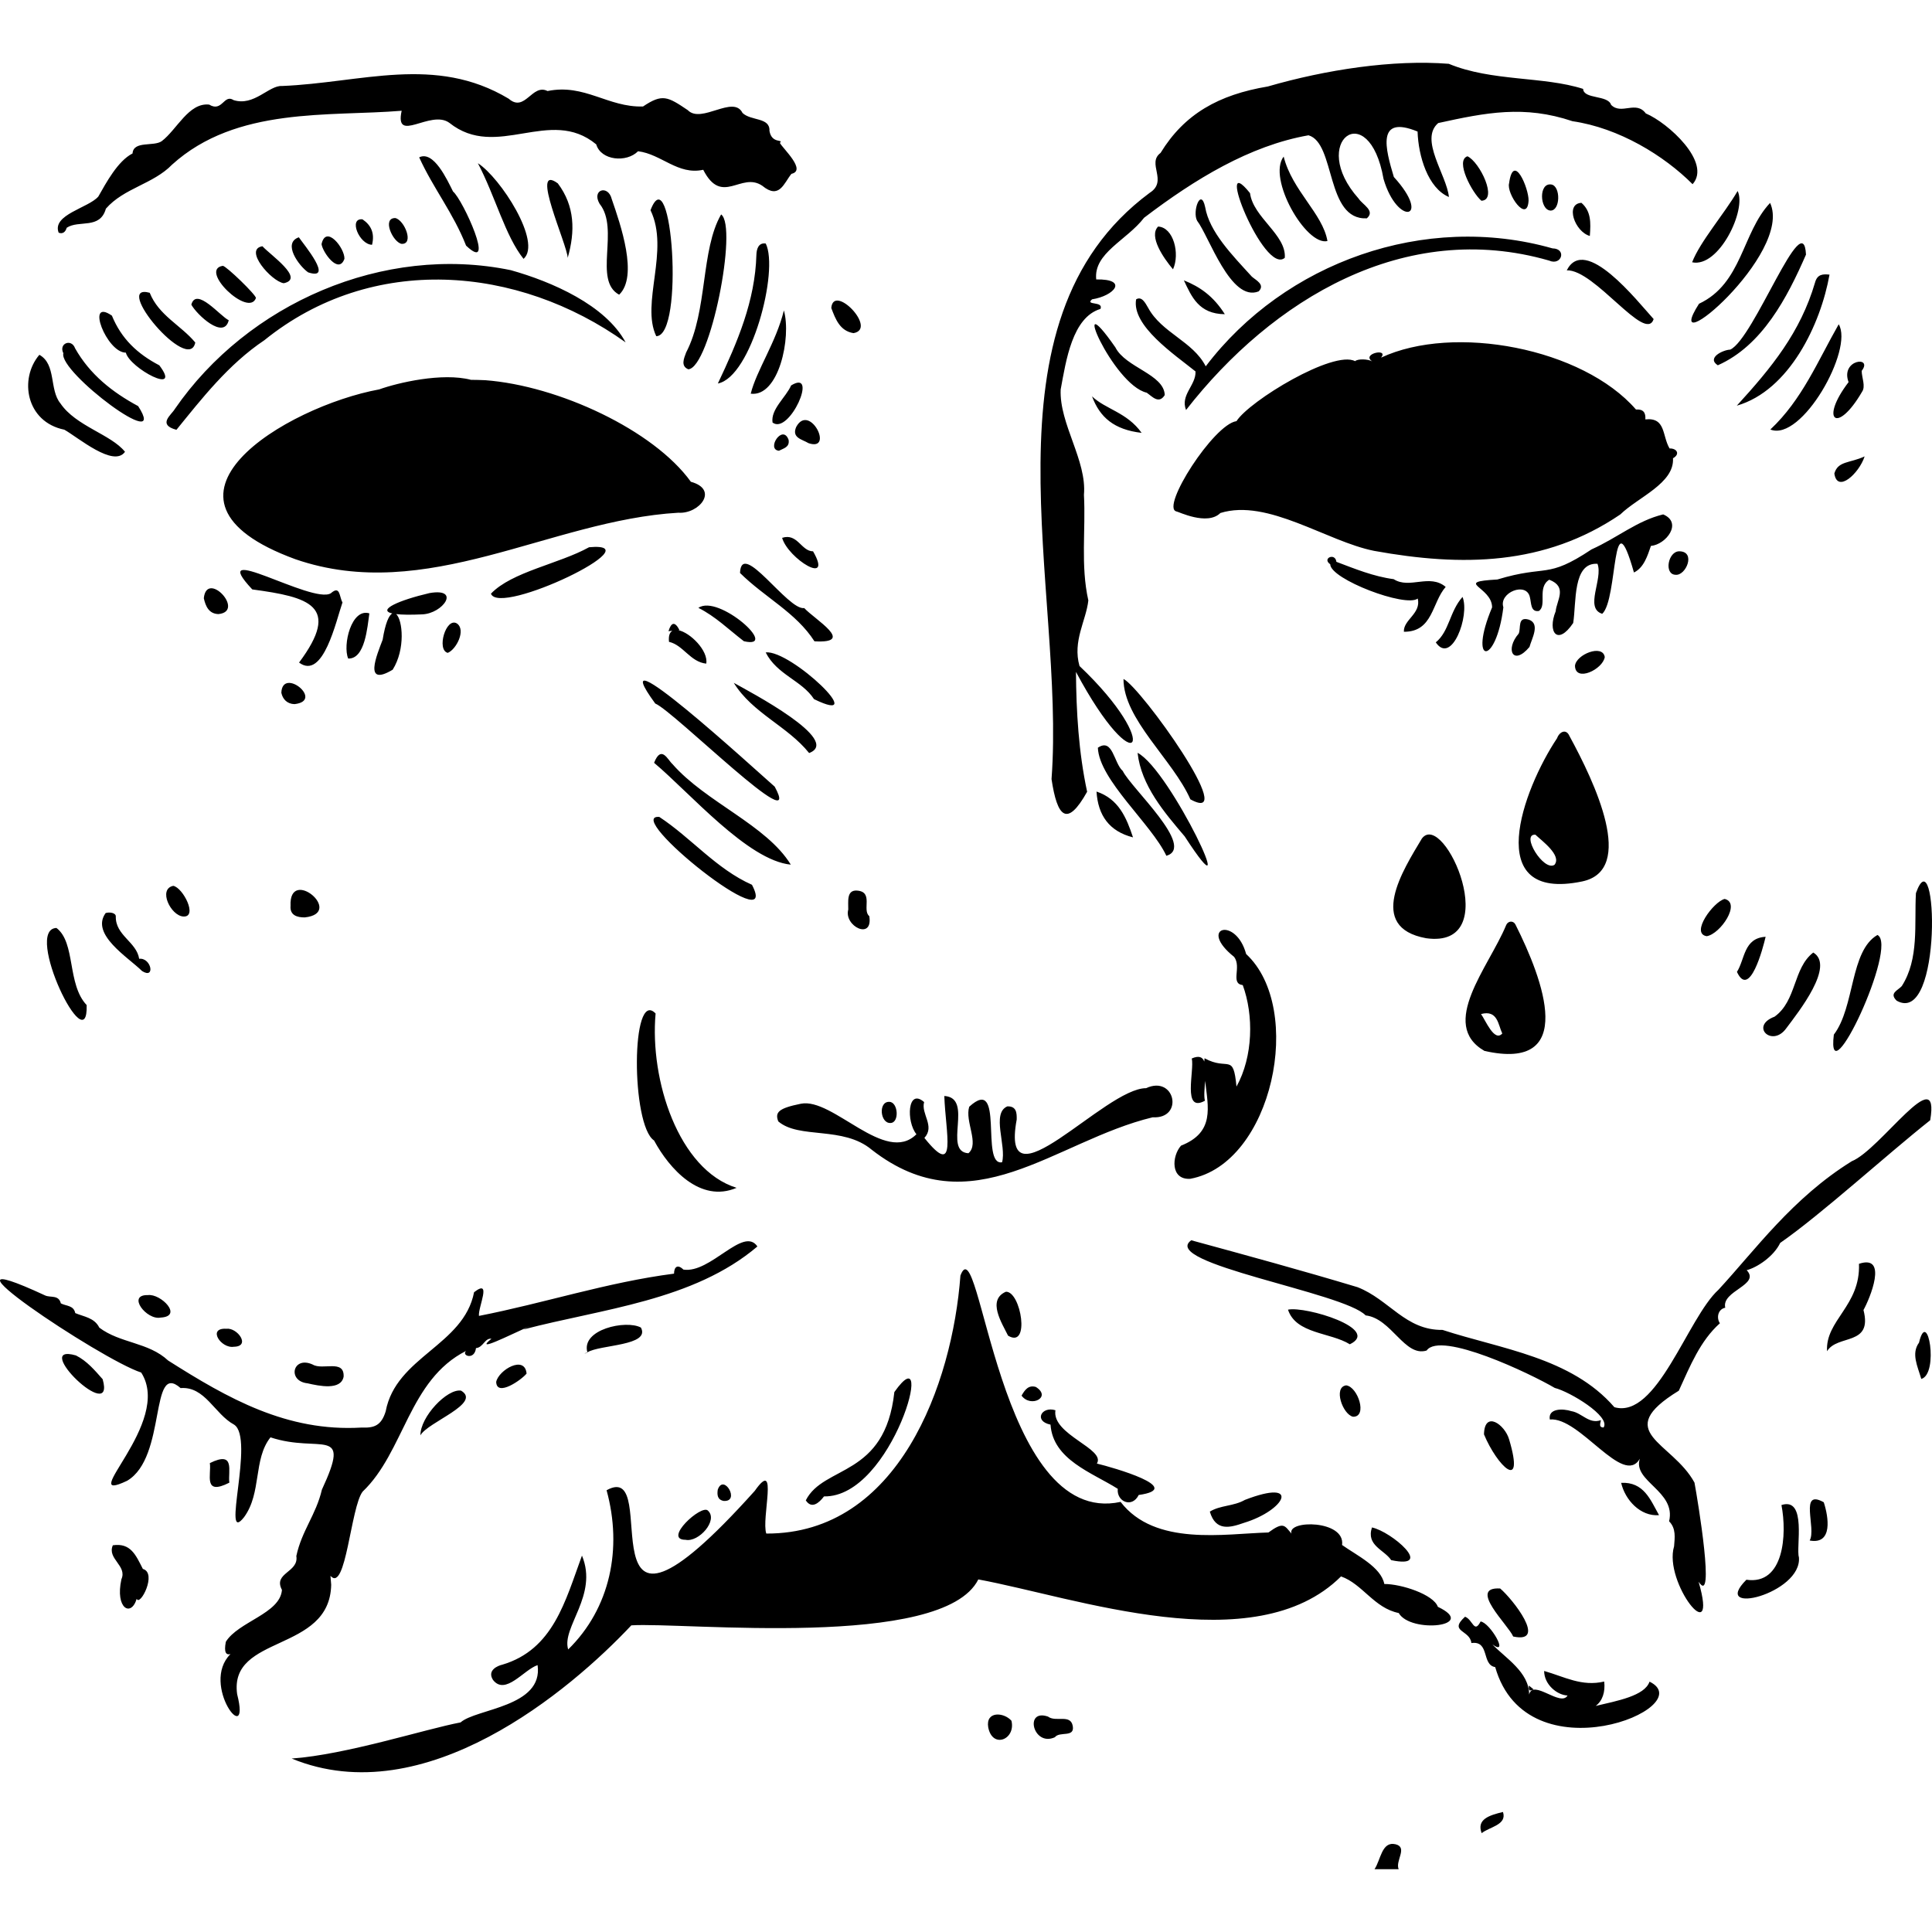 <svg xmlns="http://www.w3.org/2000/svg" viewBox="0 0 1000 1000"><path d="M999.074,579.828c-22.858,18.106-56.234,48.62-77.642,63.502-3.387,7.068-11.985,12.721-17.354,14.117,7.336,7.691-13.181,10.585-11.088,19.426-3.852,.779-4.644,5.317-2.768,8.041-10.161,9.061-15.328,21.915-21.271,34.91-35.244,21.646-3.484,26.259,8.111,47.571,1.816,9.769,10.832,64.574,2.13,51.294,10.633,36.72-18.344,.426-12.69-18.306,.33-4.411,1.138-9.219-2.577-12.959,3.767-15.656-18.969-20.618-15.159-32.36-8.615,14.748-31.099-21.846-46.588-20.335-.982-5.882,6.852-5.72,11.19-4.31,5.413,.853,9.12,6.856,15.199,4.656,.221,.748-1.622,3.81,1.459,3.787,3.756-5.752-17.424-18.51-25.284-20.475-12.345-7.276-59.113-29.65-66.331-19.352-11.416,3.495-18.117-16.637-31.569-18.191-11.114-11.883-107.063-26.971-90.243-38.882,28.579,7.796,57,15.539,86.089,24.286,16.46,6.452,24.783,22.38,43.98,22.112,30.174,9.876,66.58,14.186,88.933,39.995,22.063,6.365,37.86-46.222,53.857-60.762,19.17-20.728,38.202-47.4,68.996-66.532,14.828-5.916,45.939-52.733,40.62-21.234Zm-7.392-117.545c-.899,16.003,1.748,34-7.331,48.129-2.071,2.294-6.693,3.63-2.612,7.563,23.987,13.442,21.04-86.776,9.943-55.691Zm-269.322,492.31c-7.225-1.736-7.693,8.214-10.919,12.909,4.168,0,8.337,0,12.506,0-1.881-4.321,4.892-11.279-1.586-12.909Zm270.918-259.64c-4.1,5.649-.812,12.014,1.183,18.787,9.241-2.589,3.298-37.576-1.183-18.787ZM357.595,249.369c-19.275-26.754-68.509-49.725-106.437-52.579-2.394-.158-4.945-.122-7.37-.187-14.906-3.902-37.905,1.511-47.504,4.945-48.039,8.83-128.469,56.794-43.401,87.902,68.011,23.462,131.771-20.201,198.213-24.062,10.77,.764,21.245-11.966,6.499-16.019Zm258.475,360.775c42.667-7.829,59.387-88.128,28.93-116.343-5.319-19.692-25.301-13.737-6.209,1.49,3.976,5.382-2.137,13.786,4.46,14.598,5.701,15.57,5.405,36.898-3.25,52.532-1.661-17.86-4.26-7.898-16.531-14.672-.06,.569-.103,1.14-.135,1.711-.867-2.289-2.732-3.254-6.476-1.59,1.485,6.203-5.067,28.385,6.818,21.868-.618-2.28-.202-6.282,.099-10.298,1.542,13.705,5.089,26.63-12.485,33.549-4.813,5.412-5.551,17.785,4.78,17.156Zm-71.801-206.908c2.929,19.634,7.966,25.309,18.425,6.572-4.42-20.605-5.622-41.586-5.777-62.033,31.608,59.185,45.557,38.418,1.829-3.058-3.684-12.96,3.46-23.542,4.574-33.937-4.067-18.126-1.291-36.465-2.275-54.667,1.592-17.749-12.837-36.798-12.037-54.523,2.758-14.953,6.012-37.311,20.587-41.691,1.757-4.16-8.236-1.693-4.338-4.966,11.489-1.778,19.063-10.587,2.145-10.298-1.463-13.674,15.762-20.203,24.778-31.923,26.3-20.01,54.667-37.313,85.094-42.686,14.09,4,8.781,43.997,30.193,42.985,4.544-3.918-2.203-7.046-4.272-10.24-26.251-29.418,5.396-53.016,12.923-10.135,7.256,24.765,25.305,20.865,5.326-1.036-4.32-14.46-9.243-32.344,12.284-23.513,.407,12.706,5.35,29.297,16.232,33.886-1.143-11.397-15.468-29.803-5.539-38.283,24.722-5.419,44.51-9.367,69.5-.951,24.091,3.503,47.36,17.772,62.159,32.604,9.985-11.237-12.759-31.82-24.218-36.632-5.086-6.909-12.659,.957-17.964-4.439-1.634-5.217-14.177-2.804-14.482-8.261-20.487-6.588-47.323-3.77-69.521-12.984-28.903-2.282-63.575,3.028-93.664,11.734-25.51,4.266-43.201,14.245-55.535,34.394-7.336,5.409,4.059,14.557-5.661,20.681-90.241,66.938-43.423,204.872-50.765,303.398Zm284.814,331.557c-.244-.045,.103,.223,0,0h0Zm-.023-.048c.012,.021,.015,.032,.023,.048,.009,.002,.012,0,.023,.003,.003-.001-.073-.059-.046-.051ZM304.899,283.251c-15.549,8.613-39.961,12.681-50.781,24.033,4.25,11.976,85.358-27.167,50.781-24.033Zm34.257,80.894c9.69,3.954,77.509,71.868,61.836,43.033-9.699-8.476-91.373-83.395-61.836-43.033Zm8.91,31.337c-2.442-2.171-5.747-10.15-9.511-.663,18.701,15.727,48.527,50.546,70.763,52.717-12.596-20.569-44.089-32.351-61.252-52.054Zm233.453-44.055c-.02,20.919,25.6,41.827,34.615,62.303,26.141,14.356-25.62-57.975-34.615-62.303Zm297.886-194.201c-21.028,32.831,48.953-25.837,36.797-52.205-14.627,15.511-14.332,41.66-36.797,52.205Zm-742.563,18.866c55.747-45.045,131.06-38.872,186.981,1.12-10.371-19.291-38.169-31.419-59.454-37.377-65.777-13.574-136.221,17.222-173.91,71.915-1.726,2.98-9.156,8.038,.864,10.719,12.863-15.809,26.842-33.893,45.519-46.377ZM971.76,483.94c-14.286,8.22-11.614,37.215-22.569,51.58-4.137,34.164,33.65-46.17,22.569-51.58Zm-390.613-84.878c-4.694-4.163-5.115-17.318-12.897-12.034,.722,16.781,27.713,39.424,35.469,55.933,15.408-4.506-18.251-35.034-22.572-43.898Zm-191.928,58.903c-18.531-8.229-31.385-24.231-47.973-35.134-19.415-1.491,63.566,65.069,47.973,35.134ZM895.559,180.966c-3.699,.121-12.389,4.258-6.426,8.107,22.979-10.17,35.903-34.949,45.643-57.287-1.281-26.141-26.954,43.644-39.216,49.18Zm20.774,41.346c16.202,6.554,43.237-41.501,35.385-54.463-10.919,19.114-18.882,38.953-35.385,54.463ZM29.223,480.311c-17.287,.578,16.532,70.226,15.628,39.912-10.226-10.809-5.59-32.308-15.628-39.912Zm895.353,51.918c6.406-8.555,25.338-32.384,13.967-39.199-10.545,8.115-8.507,24.943-20.041,33.201-13.01,4.873-1.212,16.157,6.074,5.997Zm-113.626-392.301c14.36-.586,40.814,37.989,44.977,25.227-8.523-9.373-35.525-43.909-44.977-25.227Zm-392.149,249.843c17.332-6.56-30.849-31.768-38.999-36.335,9.739,15.775,27.789,22.356,38.999,36.335Zm-80.261,200.542c7.866,14.577,23.888,32.557,42.713,24.507-30.104-9.405-45.003-55.859-41.918-90.24-12.826-13.472-12.733,57.904-.795,65.733ZM899.39,98.856c-6.924,11.878-19.433,26.188-23.55,36.899,13.913,2.989,28.332-27.329,23.55-36.899ZM421.333,361.867c29.949,14.596-11.925-25.577-25.023-24.194,5.863,11.625,18.718,14.494,25.023,24.194ZM159.203,716.004c5.896,1.346,17.266,3.818,18.654-3.438,.443-9.2-10.898-3.171-16.011-6.28-10.298-4.71-13.371,8.568-2.643,9.718ZM845.732,296.317c5.153-2.49,7.02-8.662,8.78-13.75,7.846-.703,16.567-12.011,6.35-16.316-13.589,3.305-23.383,11.935-37.09,18.124-23.522,15.651-22.759,7.705-48.737,15.57-23.142,1.323-2.761,3.584-2.724,14.422-12.562,29.82,2.013,30.732,5.828-.026-2.485-7.654,12.014-13.473,13.734-5.203,.796,3.056,.299,7.733,4.608,7.116,4.393-2.826-.998-12.234,5.419-16.19,9.597,3.687,3.833,10.652,3.318,16.339-4.395,10.778,.979,18.115,9.065,6.053,1.69-10.547-.34-31.409,12.566-30.639,3.018,7.827-6.867,22.974,2.462,25.887,8.271-7.474,4.79-62.263,16.419-21.387Zm-627.249,21.679c10.848-.382,20.209-13.839,3.854-11.026-16.016,3.741-27.172,8.791-19.288,10.555-1.727,.916-3.589,4.936-4.999,13.614-3.004,7.921-10.105,24.658,5.197,15.501,6.68-10.625,5.165-25.765,1.811-28.789,2.906,.345,7.268,.427,13.425,.146Zm519.89,381.448s.138-.148,.141-.144c-.088,.015-.156,.038-.141,.144ZM441.767,172.429c12.661-2.145-10.419-26.007-11.49-13.003,2.154,5.717,4.448,11.886,11.49,13.003Zm-80.278,142.208c8.744,4.345,15.743,11.271,23.537,17.257,19.043,4.381-13.141-24.591-23.537-17.257ZM54.68,472.588c-7.97,11.027,11.55,22.82,18.846,30.013,6.996,4.456,4.821-7.023-1.492-6.334-1.337-8.736-12.34-12.089-12.097-21.929,.045-1.837-3.14-2.383-5.257-1.751Zm361.596-157.852c-8.432,1.408-32.555-35.858-33.246-18.17,12.979,12.812,28.948,20.454,38.535,35.376,21.69,1.231,.073-11.339-5.288-17.206Zm22.781,156.05c-2.346,8.605,12.936,16.167,10.887,3.398-3.87-3.094,2.384-12.641-6.391-13.221-5.544-.367-4.406,5.897-4.496,9.823Zm-281.253,4.058c20.852-2.292-8.334-26.687-7.416-5.942-.41,4.825,3.413,6.01,7.416,5.942Zm22.418-133.986c8.746,.34,9.94-16.344,10.956-23.375-9.276-2.895-13.913,16.414-10.956,23.375Zm703.183,143.716c7.141-1.174,17.885-17.198,9.279-19.282-5.764,1.393-17.971,17.914-9.279,19.282Zm-296.965-51.153c-3.392-10.221-7.452-19.904-18.887-23.711,.77,12.306,6.582,20.596,18.887,23.711ZM33.307,222.409c7.033,3.948,25.522,19.786,31.395,11.447-7.241-9.045-25.45-13.264-33.419-25.053-5.867-7.094-2.038-20.201-10.905-25.16-10.571,12.346-6.972,34.74,12.928,38.766Zm79.764,95.439c14.111-1.407-6.04-22.998-7.577-8.209,.9,4.064,2.576,8.073,7.577,8.209Zm785.969,185.2c6.527,14.197,13.528-12.421,14.842-18.168-11.386,.672-10.638,11.526-14.842,18.168ZM83.111,681.98c11.929-.62,.095-12.507-6.543-11.641-11.146-.287-.653,13.119,6.543,11.641Zm11.799-207.592c7.616,.405-.114-14.87-5.214-15.877-8.027,1.604-1.352,15.474,5.214,15.877Zm696.745-139.52c1.134-4.274,5.713-11.949-.283-14.123-6.113-1.814-3.998,4.389-5.307,7.225-7.162,8.229-2.854,16.954,5.59,6.899Zm-370.821-49.508c-6.096,.016-8.06-9.583-16.011-6.968,3.099,10.778,26.623,25.369,16.011,6.968Zm322.324,47.129c8.158,11.995,17.756-13.864,13.847-23.529-6.783,7.648-6.793,17.771-13.847,23.529Zm-590.721,31.964c15.601-1.728-6.276-19.491-6.815-5.893,.697,3.4,3.062,5.801,6.815,5.893Zm2.356-21.51c12.568,9.352,19.193-21.823,22.482-31.136-1.721-2.838-1.083-9.095-6.061-4.721-9.571,5.84-65.212-28.264-40.636-2.004,29.429,3.974,46.155,8.433,24.216,37.862Zm675.83-2.862c-1.071-6.868-14.848-1.335-15.415,4.525,.186,8.721,14.448,1.858,15.415-4.525Zm36.724-42.571c5.351,.468,10.552-12.011,1.951-12.156-5.916-.18-8.202,12.073-1.951,12.156Zm-455.195-76.602c-2.577,5.774,3.106,6.472,6.318,8.467,13.494,4.562,.568-20.997-6.318-8.467ZM121.037,697.076c8.949-.134,1.857-10.057-3.913-9.314-9.996-.556-2.725,10.376,3.913,9.314ZM949.455,245.091c1.516,10.455,12.855-.119,15.673-8.861-7.631,3.567-13.811,2.276-15.673,8.861ZM231.744,337.92c4.422-1.709,9.645-11.937,4.694-15.251-5.641-3.277-10.57,13.739-4.694,15.251ZM963.787,202.799c1.99-2.822-.189-7.434-.176-10.847,6.056-7.864-11.168-5.976-6.792,5.837-15.079,19.667-6.066,27.427,6.967,5.01Zm-560.602,30.511c2.37-1.269,5.63-1.772,4.991-5.656-3.094-8.457-11.769,4.988-4.991,5.656Zm-57.183,93.392c.679-.07,1.356-.142,2.034-.212-1.351,.759-2.093,2.543-1.761,5.729,7.397,1.653,11.003,10.433,19.28,11.275,1.151-6.719-8.384-16.142-14.488-17.32,.209-.022,.418-.043,.626-.065-2.396-4.615-4.255-4.048-5.691,.594Zm342.524-34.632c.054,7.727,39.079,22.552,45.297,17.736,1.873,7.812-7.547,10.984-7.169,17.197,15.109,.076,14.403-15.021,21.628-23.224-8.361-7.035-18.7,1.317-26.928-4.011-10.426-1.37-20.206-5.408-29.645-8.971-.547-4.914-7.65-1.82-3.183,1.272ZM34.523,117.894c6.313-4.21,17.229,1.028,20.279-9.878,9.351-10.723,24.511-12.719,34.279-22.815,33.373-30.199,81.482-24.758,118.817-27.875-3.804,17.472,14.935-.852,24.674,6.245,24.589,19.643,52.045-8.717,76.031,11.158,2.479,8.422,15.745,9.547,21.642,3.559,12.042,1.444,20.645,12.496,33.743,9.589,9.697,18.988,19.585,.81,30.558,8.269,8.854,7.307,11.186-1.358,15.095-6.163,7.952-1.776-4.299-12.919-5.986-16.008,2.157-2.138-4.235,.694-5.392-6.258,.336-7.106-9.528-5.022-13.938-9.248-4.707-9.563-21.296,5.802-28.327-1.455-10.463-7.049-13.16-8.626-23.168-1.899-18.113,.566-30.259-11.939-49.424-7.995-8.033-4.066-11.666,11.348-20.11,3.972-38.074-22.825-76.221-8.235-117.372-6.578-6.734-.402-14.439,10.638-25.021,7.303-5.048-3.337-5.839,6.452-12.635,2.324-10.596-1.154-16.689,12.96-24.578,18.933-4.116,2.913-14.654-.361-15.087,6.353-7.643,3.875-13.689,15.24-17.714,22.297-5.055,5.908-24.106,9.343-20.534,18.708,2.095,.856,3.561-.388,4.166-2.538ZM122.757,876.948c7.36,28.938-19.386-4.925-3.464-20.808-2.23,.603-3.481-.721-2.398-6.361,6.449-10.448,28.152-14.582,29.04-26.86-4.734-8.913,8.841-8.951,7.446-17.53,2.843-13.217,10.169-21.262,13.239-34.358,15.618-33.636-.833-18.529-26.619-27.067-9.012,11.338-4.451,28.743-13.673,41.32-12.174,15.468,5.727-40.915-5.156-47.894-10.125-5.454-15.001-19.901-27.691-18.922-16.202-14.288-7.003,35.833-27.688,47.979-27.467,12.999,23.999-29.962,7.292-56.024-20.784-6.663-116.681-70.978-49.629-39.863,2.765,1.183,6.947-.443,8.036,4.058,2.854,1.488,6.613,.945,7.462,5.034,4.562,1.923,9.898,2.359,12.462,7.534,10.787,8.159,25.421,7.469,35.61,17.012,30.9,19.588,61.448,37.005,100.127,34.699,6.455,.26,10.19-.931,12.482-8.402,5.32-28.307,40.369-34.041,45.749-61.652,9.47-7.36,1.998,7.768,2.522,12.262,33.704-6.584,66.42-17.419,100.975-21.871,.032-3.428,1.757-5.1,4.849-2.105,14.024,2.186,31.055-22.695,38.303-11.971-33.103,28.13-80.476,32.275-121.098,42.961,1.186-.679,2.405-1.301,3.637-1.895-11.34,5.091-29.488,14.261-20.2,6.702-3.427-.491-4.252,4.548-8,4.847-.777,6.504-7.702,3.878-5.118,1.447-29.718,15.022-31.958,52.259-53.548,72.833-6.173,7.95-8.664,52.69-16.653,43.585,.125,1.54,.251,3.08,.376,4.621-.713,35.398-53.068,25.506-48.673,56.692Zm158.633-193.492c-.554,.161-1.277,.423-2.106,.75,.699-.261,1.4-.52,2.106-.75Zm462.838,148.223c-2.225-6.38-18.906-11.841-27.709-11.806-1.719-8.823-14.208-14.758-21.861-20.186,1.744-13.017-28.57-13.1-26.191-5.886-3.597-4.172-4.007-6.38-11.923-.594-22.688,.616-58.742,7.317-76.526-15.832-63.711,13.861-72.598-144.859-82.901-117.126-4.171,56.031-32.006,133.782-100.483,133.519-2.677-7.649,6.495-39.846-5.967-22.099-93.771,104.541-46.21-17.296-76.698-.317,8.308,30.216,1.859,61.105-19.88,82.399-3.548-11.519,15.694-28.033,7.137-48.58-8.655,23.624-14.88,48.645-41.231,56.466-2.063,.447-8.097,2.763-4.808,7.905,6.435,8.238,16.032-5.411,23.075-7.676,3.038,21.768-31.843,22.485-39.859,29.647-18.444,3.49-59.082,16.679-87.435,18.71,68.975,28.387,144.308-35.394,175.807-68.945,26.717-1.771,161.353,12.86,179.603-23.769,49.626,9.116,143.027,42.952,187.736-1.557,11.147,3.905,17.06,16.348,29.858,18.945,6.187,10.739,41.514,6.888,20.255-3.217Zm177.848-52.67c2.948,15.091,1.34,41.542-18.145,38.658-19.089,19.109,28.913,7.255,27.188-11.636-1.628-4.861,4.289-31.359-9.043-27.022Zm40.126-124.864c.832,21.76-17.475,29.206-16.524,45.253,5.368-8.915,23.72-2.533,18.856-21.338,3.194-5.708,13.025-29.05-2.332-23.915Zm-318.358,134.086c21.656-6.594,29.689-23.153,.529-11.894-5.86,3.359-12.681,2.688-18.172,6.072,3.068,10.424,10.544,8.294,17.643,5.822Zm-569.897,23.849c-3.687-7.232-6.295-13.583-15.54-12.25-3.092,7.01,7.568,10.554,4.436,17.576-3.349,15.274,5.081,19.738,7.908,10.123,1.717,4.162,10.752-13.348,3.196-15.449Zm592.715-134.203c4.154,12.643,21.978,11.69,32.01,17.925,16.357-7.915-22.822-19.837-32.01-17.925Zm109.819,144.324c-17.009-.974,4.325,19.02,6.74,24.855,18.092,3.903-.393-19.527-6.74-24.855Zm14.713,25.088l.106-.135c-.105-.021-.116,.047-.106,.135ZM39.299,701.569c-24.075-6.871,20.784,36.664,13.838,12.312-4.067-4.594-8.088-9.425-13.838-12.312Zm744.41,60.68l.106-.103c-.08-.015-.109,.027-.106,.103Zm-15.6-19.825c6.779,16.307,21.322,30.539,13.014,2.624-2.216-7.717-12.739-15.246-13.014-2.624Zm-48.028,65.102c22.904,4.848,.204-14.793-9.959-16.916-3.08,9.4,6.316,11.465,9.959,16.916Zm-198.319-116.202c11.652,7.065,6.703-23.016-1.109-22.72-9.875,4.274-2.046,16.256,1.109,22.72Zm20.682,197.176c-12.472-4.277-7.707,15.822,3.56,10.694,2.412-3.237,10.331,.383,9.259-5.786-1.119-6.435-8.792-1.818-12.818-4.909Zm316.273-104.258c-4.481-7.987-7.854-17.282-19.614-16.731,2.031,8.81,9.915,17.506,19.614,16.731Zm-19.649-16.731c.041,.01,.035-.02,.03-.05l-.03,.05Zm97.619,29.853c12.121,2.248,9.757-12.273,7.29-19.796-12.97-7.247-3.7,13.522-7.29,19.796Zm-239.907-80.307c-6.806,.899-1.825,15.056,3.554,16.245,7.644,.162,2.523-15.514-3.554-16.245Zm-588.168,40.242c.909,5.824-3.661,17.11,10.095,10.129-.797-5.936,3.271-16.72-10.095-10.129Zm402.89,136.753c2.183,11.336,14.362,6.254,12.02-3.4-3.967-4.495-13.43-5.083-12.02,3.4Zm255.406,54.791c4.002-3.255,13.251-4.259,11.027-10.967-7.234,1.73-13.75,3.847-11.027,10.967Zm-230.76-230.959c-3.852-1.147-5.761,1.603-7.386,4.491,4.731,6.482,15.794,.779,7.386-4.491Zm53.234,55.924c24.546-3.485-13.357-14.268-21.641-16.271,4.761-7.672-23.465-14.929-21.453-27.6-7.28-2.234-11.32,5.671-2.549,7.445,1.304,18.217,21.416,24.775,34.817,33.228-.701,6.581,7.382,10.189,10.826,3.198Zm184.537,89.083c-7.166-1.139-2.697-13.785-12.342-12.455-.656-6.873-12.026-5.669-3.265-13.63,4.025,1.505,4.703,9.01,8.041,2.474,4.914,.562,15.128,18.349,6.119,11.875,6.713,7.036,19.032,14.307,19.002,25.94,2-8.248,16.343,6.647,19.894,.488-5.316-.169-12.096-5.592-12.126-12.697,10.511,2.996,19.466,8.215,31.095,5.475,.62,5.393-.884,10.021-4.414,12.63,11.197-2.659,25.346-5.184,27.876-12.568,26.966,13.148-63.362,50.354-79.881-7.531Zm6.518,1.376c-.515-.62-1.071-1.204-1.688-1.736,.616,.532,1.173,1.116,1.688,1.736ZM588.053,154.949c-2.413,13.66,19.892,28.568,30.743,37.306,.323,7.136-7.989,12.153-4.905,19.972,44.589-57.232,113.201-98.888,187.894-77.36,6.543,2.905,9.281-6.202,1.783-6.307-65.97-18.756-138.547,7.13-179.485,61.048-6.651-13.011-22.786-17.28-29.818-30.308-1.49-2.581-3.335-6.134-6.211-4.351Zm99.032-30.187c-2.436-14.214-18.216-26.028-22.662-43.712-8.622,11.153,11.58,46.375,22.662,43.712Zm-109.765,55.039c-24.898-35.781-1.417,19.422,16.214,23.457,2.844,1.973,6.291,6.116,9.341,1.217-.378-10.8-20.281-14.187-25.555-24.674Zm189.452-75.898c8.683-.327-.878-20.121-7.216-23.013-6.592,2.19,2.539,19.09,7.216,23.013Zm180.177,38.245c-3.453-.35-6.313-.259-7.502,4.138-7.567,25.771-22.471,43.985-40.476,63.687,27.242-7.843,43.465-42.285,47.978-67.825Zm-356.041,81.901c-7.64-10.676-18.655-12.185-25.681-18.91,4.036,10.824,11.347,17.251,25.681,18.91Zm8.53-106.783c-4.978,5.009,2.745,16.24,7.712,22.135,3.684-8.112,.258-21.759-7.712-22.135Zm191.751-13.463c.146-6.233-7.834-25.441-10.089-8.917-1.472,5.357,9.449,21.081,10.089,8.917Zm-157.219,58.826c-5.983-9.434-12.918-14.194-21.195-17.524,3.974,8.439,7.738,17.419,21.195,17.524Zm184.571-57.645c-8.563,.483-3.461,14.942,4.357,17.149,.532-7.004,.637-12.816-4.357-17.149Zm-15.487-9.473c-6.774-1.186-6.103,13.039-.585,13.477,5.212,.228,5.417-12.536,.585-13.477Zm-138.046,37.93c.892-11.899-16.339-20.803-17.998-33.473-19.233-24.012,7.268,42.81,17.998,33.473Zm-45.358-19.142c6.036,7.725,17.362,42.373,31.849,36.513,3.487-3.52-1.486-5.795-3.54-7.627-10.154-11.143-21.963-23.083-24.172-36.001-2.218-10.389-6.792,2.402-4.137,7.115Zm-246.387-3.317c-10.618,18.313-6.877,49.922-18.123,71.479-1.094,2.975-2.974,7.045,1.152,8.687,11.302-.891,25.736-73.766,16.971-80.166Zm-33.584,63.034c14.699-.102,8.073-94.129-2.976-65.213,10.038,20.787-5.165,48.224,2.976,65.213Zm51.836-42.148c-.662,23.921-9.827,45.254-19.947,66.63,17.322-3.317,31.701-58.447,24.787-72.441-3.837-.589-4.748,2.979-4.84,5.811Zm-71.045,20.666c10.009-9.528,.769-36.184-3.834-49.5-1.83-7.564-10.57-4.917-6.297,2.43,10.562,13.097-3.516,39.703,10.131,47.07Zm-248.958,57.673c-13.401-7.214-24.995-16.394-32.628-29.895-1.876-5.272-8.662-2.569-6.077,2.537-2.717,9.59,55.184,52.969,38.705,27.357ZM247.349,84.474c9.086,17.296,14.147,37.678,23.64,49.512,9.712-8.501-11.97-42.037-23.64-49.512ZM77.493,151.543c-19.794-5.444,20.223,42.393,23.582,25.74-7.377-8.899-18.941-14.046-23.582-25.74Zm328.248,9.133c-4.047,16.54-14.178,31.008-17.164,43.093,14.499,1.843,21.116-29.069,17.164-43.093Zm-117.016-65.766c-14.755-10.831,4.873,31.572,5.113,38.556,3.92-13.704,3.76-26.752-5.113-38.556Zm-54.235,4.215c-3.049-6.086-10.038-21.387-17.525-17.686,7.189,15.873,17.713,28.893,24.275,45.695,15.955,15.072-1.705-23.915-6.75-28.009Zm-102.023,55.149c.189-1.556-15.348-16.592-17.144-16.683-12.625,1.98,13.342,27.003,17.144,16.683Zm267.395,64.421c8.659,6.672,24.084-28.074,9.617-19.194-2.735,6.201-10.637,12.327-9.617,19.194ZM135.84,127.458c-9.908,1.539,4.623,18.185,11.018,19.139,11.173-2.322-6.985-14.656-11.018-19.139Zm-77.92,35.914c-13.872-9.584-2.701,19.228,7.217,19.155,2.049,8.122,29.412,22.568,17.332,6.569-11.358-5.928-19.658-13.77-24.549-25.724Zm96.757-40.548c-8.677,2.997,.144,14.908,4.813,18.147,13.59,4.475-2.155-14.294-4.813-18.147Zm-55.643,34.862c2.72,5.058,16.872,18.424,19.36,8.062-4.26-1.937-16.798-17.497-19.36-8.062Zm79.245-23.724c.234-5.493-9.591-17.946-11.845-7.605,.517,4.114,8.846,15.981,11.845,7.605Zm9.355-20.432c-7.349-.831-1.742,13.02,4.936,13.168,1.486-6.058-.543-10.204-4.936-13.168Zm16.971-.667c-7.009-.081-1.308,12.465,3.266,13.359,6.574,.309,1.515-12.298-3.266-13.359Zm209.892,458.434c-11.517,2.329-13.487,4.413-11.66,9.134,10.817,9.287,33.531,2.23,48.348,14.654,51.87,40.459,94.56-4.49,145.422-16.777,16.34,.953,11.668-22.041-3.414-15.072-21.387-.034-75.851,64.158-66.951,16.243,.082-3.337-.062-6.959-4.831-6.835-8.389,3.543-.363,20.452-2.743,28.945-11.413,2.006,1.551-45.681-16.992-28.757-2.399,7.578,5.414,19.143-.424,24.085-13.511-.831,3.045-28.7-12.477-29.647,.632,19.007,6.982,43.346-10.307,21.707,5.62-6.14-1.863-12.384-.142-18.553-8.686-7.542-9.303,10.205-3.978,16.649-16.116,16.119-43.248-19.172-59.851-15.776Zm46.449,9.959c4.698-.157,3.921-10.814-.563-10.935-5.887-.375-4.864,11.263,.563,10.935Zm127.865-191.594c1.859,16.974,13.962,30.982,24.383,43.253,31.462,48.392-7.376-34.502-24.383-43.253Zm249.864-123.396c9.247-8.976,28.063-16.13,27.261-29.081,3.77-2.054,2.135-5.16-1.769-5.071l.004,1.181-.004-1.181c-3.932-6.63-1.858-16.167-12.537-15.038,.265-3.538-1.087-5.39-4.838-5.098-27.577-31.806-94.275-44.483-131.971-26.859,4.263-5.164-10.483-2.025-4.567,1.929-2.12-1.239-7.497-1.43-8.866-.111-11.134-5.916-54.697,20.553-61.38,31.043-11.81,1.617-39.305,44.64-31.144,46.724,.868-.019,15.969,7.615,22.808,.818,24.542-7.612,55.087,14.754,79.598,19.606,45.469,8.235,88.344,7.695,127.406-18.862Zm-32.183,611.023c-.013,.156,.302,.117,.216,.073,.127-.023-.12-.094-.216-.073Zm-12.698-2.868c-.819-.672-1.638-1.344-2.456-2.016-.147,2.42,.045,3.216,2.456,2.016Zm-330.879-153.888c-4.811,44.292-36.514,37.626-45.835,56.044,2.993,4.618,6.812,1.418,9.428-2.047,35.67,.681,58.802-85.781,36.407-53.997Zm-158.994-20.538l.157,.099c-.019-.109-.054-.15-.157-.099Zm27.82-12.857c-7.728-4.147-31.107,.971-27.707,12.822,6.391-4.038,32.797-3.265,27.707-12.822Zm-93.087,32.65c-7.182-1.174-21.185,13.614-21.041,23.134,3.678-6.828,32.03-16.576,21.041-23.134Zm127.766,62.085c-3.322-3.419-23.507,15.111-11.586,15.12,6.753,1.457,17.104-10.089,11.586-15.12Zm-3.094,13.757c.126,.039,.095-.162-.003-.119,.002,.04,0,.08,.003,.119Zm-106.496-80.381c.218,8.022,13.227-1.111,15.726-4.297-.907-9.807-14.463-1.835-15.726,4.297Zm114.676,55.831c-.37,2.622-.208,5.155,3.014,5.786,8.901,.685,.02-14.547-3.014-5.786Zm-69.064-70.397c-.085,.031-.17,.062-.255,.093,.084-.023,.169-.055,.255-.093Zm0,0c.542-.198,1.085-.396,1.631-.592-.497-.127-1.082,.353-1.631,.592Zm435.724-215.062c41.132,5.759,9.338-66.667-2.178-51.633-9.718,16.269-28.933,45.974,2.178,51.633Zm41.359-6.635c1.06-2.554,3.839-2.499,4.86-.472,14.436,28.651,32.258,76.321-16.024,65.439-23.827-13.723,2.195-43.356,11.164-64.966Zm-12.944,45.878c2.299,3.145,6.896,14.704,10.999,10.065-2.183-4.491-2.325-12.381-10.999-10.065Zm39.369-142.788c1.156-3.256,4.664-5.093,6.372-1.173,13.046,23.946,34.772,69.503,6.53,75.342-52.271,10.806-30.59-47.694-12.902-74.169Zm-11.229,49.955c-7.78-.485,4.251,19.221,9.873,15.601,3.943-4.862-6.588-12.473-9.873-15.601Z"/></svg>